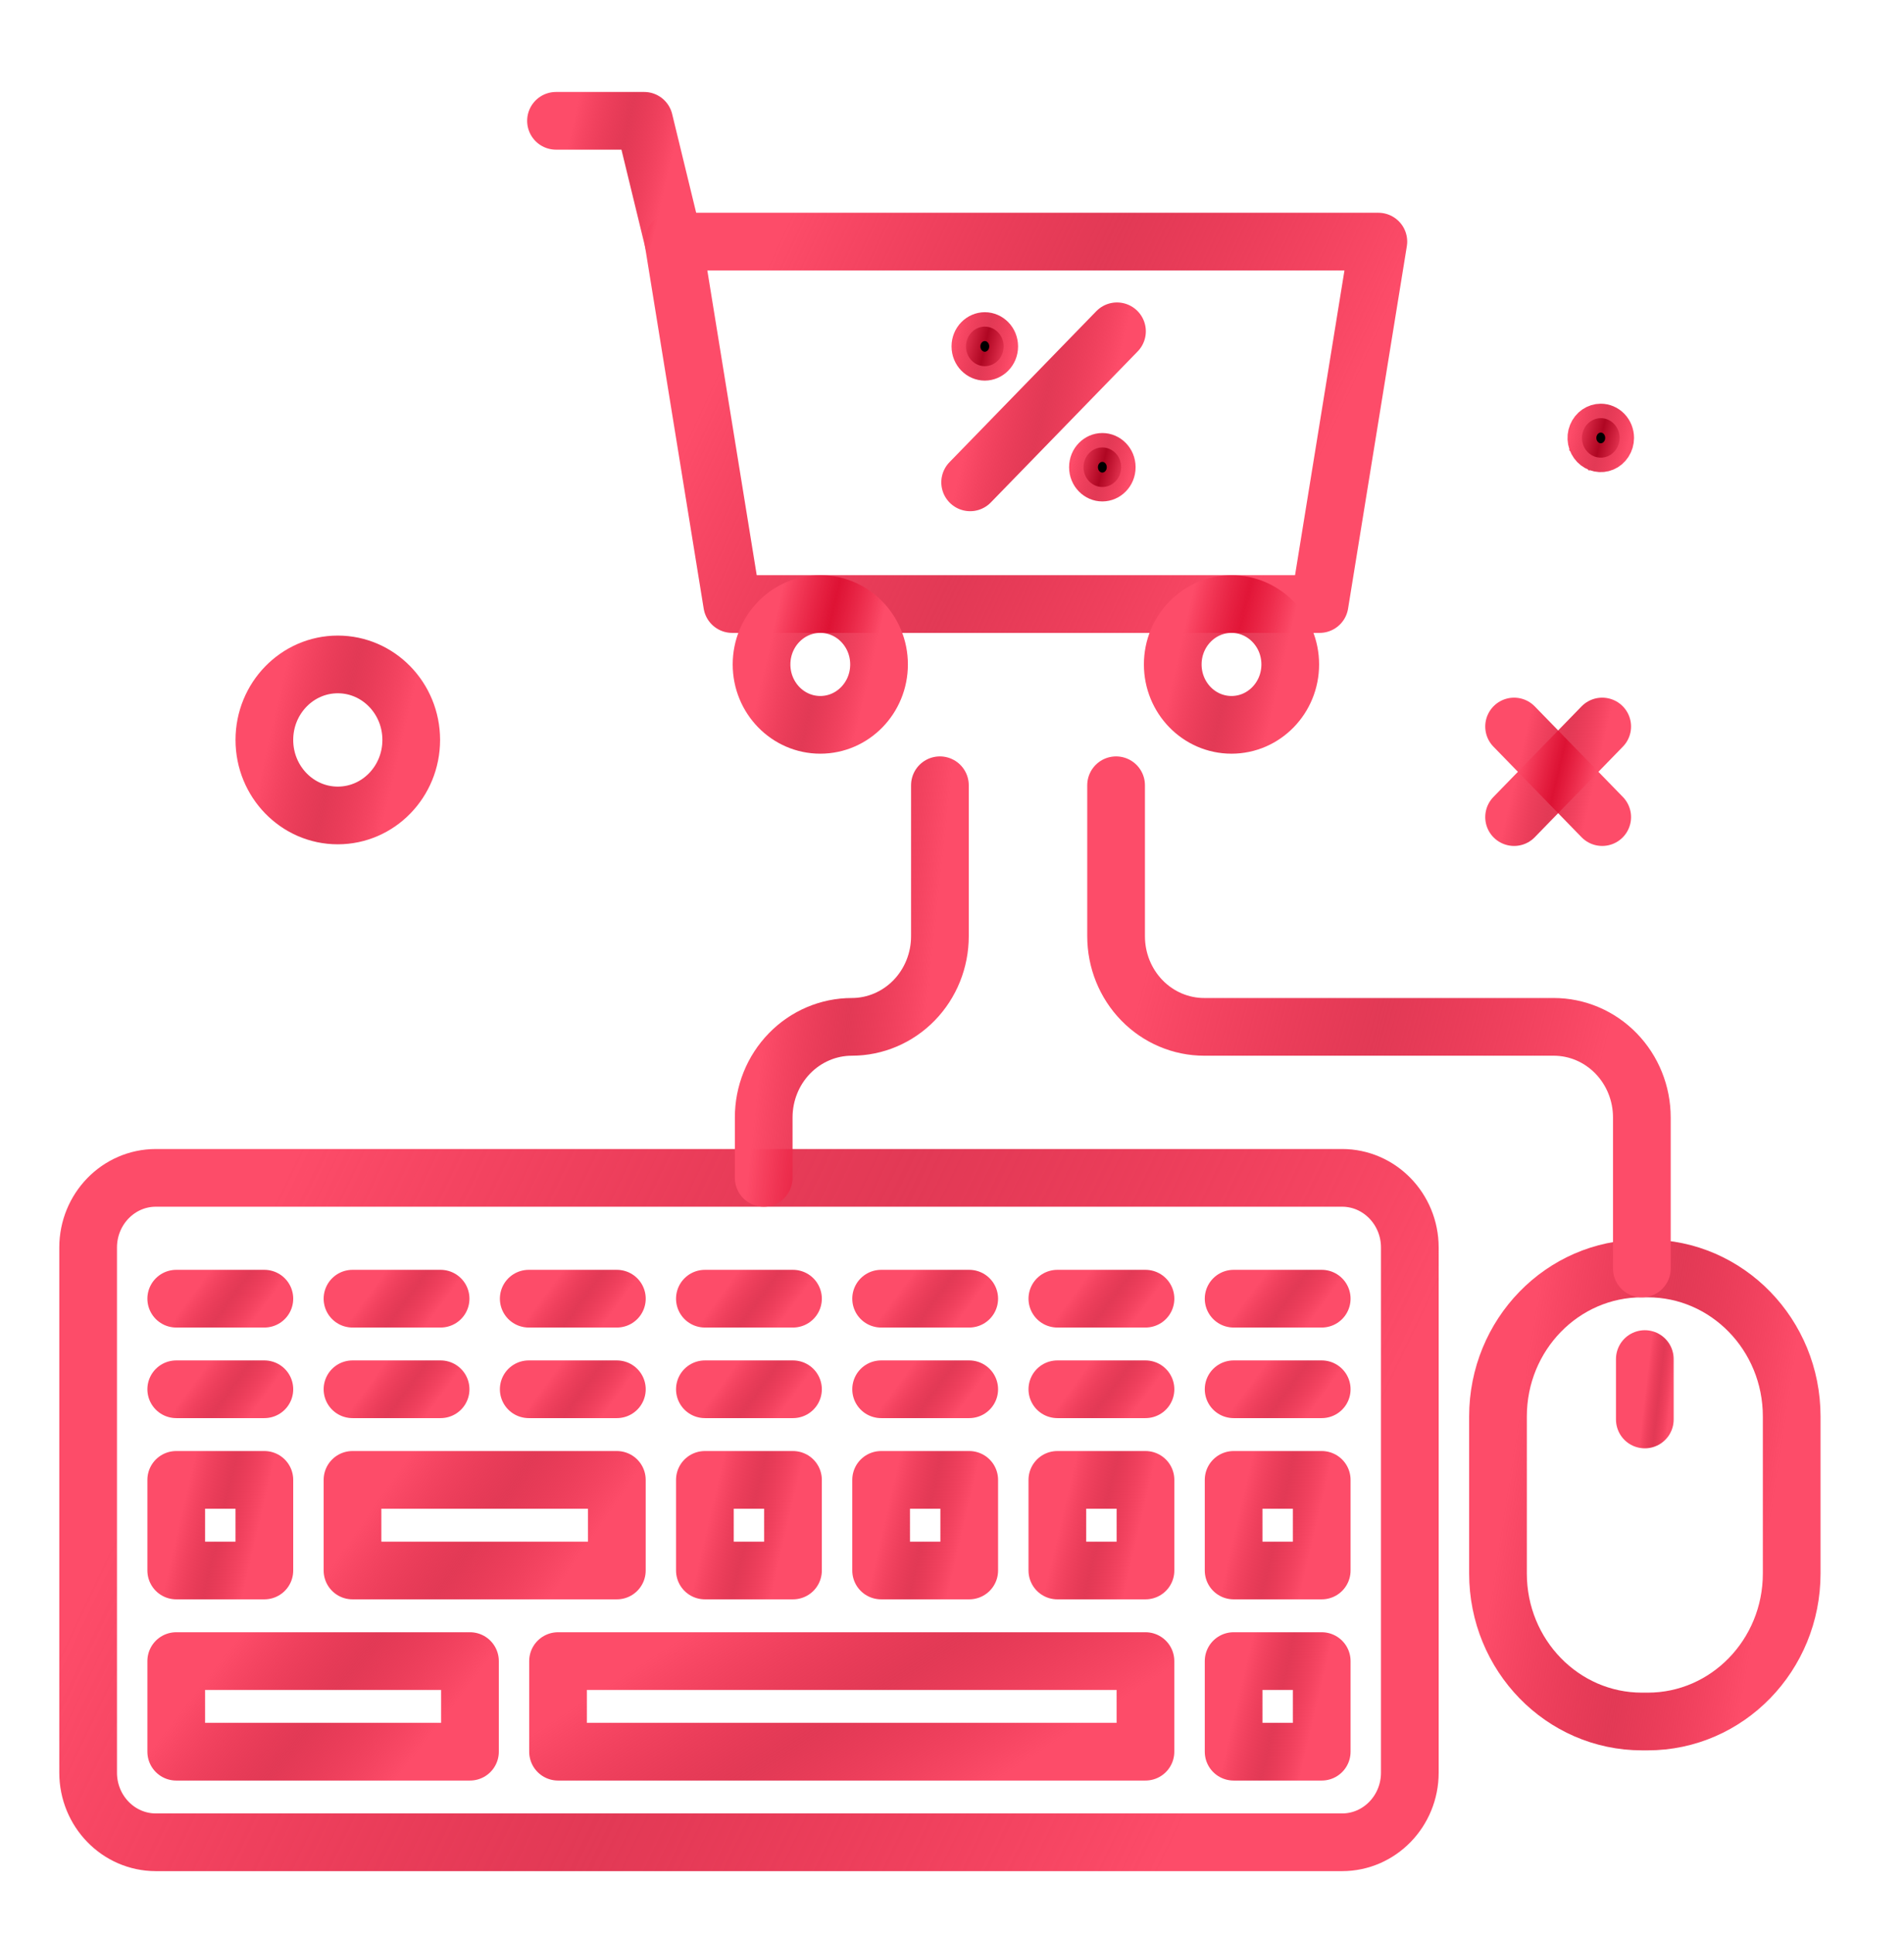 <svg width="66" height="67" viewBox="0 0 66 67" fill="none" xmlns="http://www.w3.org/2000/svg">
<path d="M11.709 28.266C13.115 28.266 14.255 27.094 14.255 25.648C14.255 24.203 13.115 23.031 11.709 23.031C10.304 23.031 9.164 24.203 9.164 25.648C9.164 27.094 10.304 28.266 11.709 28.266Z" stroke="url(#paint0_linear_159_419)" stroke-width="2" stroke-linecap="round" stroke-linejoin="round"/>
<path d="M56.142 15.18C56.142 15.318 56.102 15.453 56.028 15.566C55.955 15.679 55.852 15.765 55.734 15.815C55.617 15.865 55.488 15.878 55.364 15.852C55.24 15.827 55.124 15.764 55.032 15.669L54.736 15.957L55.032 15.669C54.94 15.574 54.875 15.452 54.849 15.316C54.823 15.18 54.836 15.04 54.888 14.913C54.939 14.786 55.024 14.68 55.132 14.606C55.239 14.533 55.363 14.494 55.489 14.494C55.657 14.494 55.822 14.563 55.946 14.69C56.07 14.818 56.142 14.993 56.142 15.18Z" fill="black" stroke="url(#paint1_linear_159_419)"/>
<path d="M46.521 40.828H5.404C4.106 40.828 3.055 41.91 3.055 43.244V61.444C3.055 62.778 4.106 63.859 5.404 63.859H46.521C47.818 63.859 48.87 62.778 48.87 61.444V43.244C48.87 41.91 47.818 40.828 46.521 40.828Z" stroke="url(#paint2_linear_159_419)" stroke-width="2" stroke-linecap="round" stroke-linejoin="round"/>
<path d="M39.706 57.578H19.344V60.719H39.706V57.578Z" stroke="url(#paint3_linear_159_419)" stroke-width="2" stroke-linecap="round" stroke-linejoin="round"/>
<path d="M45.816 57.578H42.762V60.719H45.816V57.578Z" stroke="url(#paint4_linear_159_419)" stroke-width="2" stroke-linecap="round" stroke-linejoin="round"/>
<path d="M39.707 51.297H36.652V54.438H39.707V51.297Z" stroke="url(#paint5_linear_159_419)" stroke-width="2" stroke-linecap="round" stroke-linejoin="round"/>
<path d="M33.597 51.297H30.543V54.438H33.597V51.297Z" stroke="url(#paint6_linear_159_419)" stroke-width="2" stroke-linecap="round" stroke-linejoin="round"/>
<path d="M27.488 51.297H24.434V54.438H27.488V51.297Z" stroke="url(#paint7_linear_159_419)" stroke-width="2" stroke-linecap="round" stroke-linejoin="round"/>
<path d="M21.382 51.297H12.219V54.438H21.382V51.297Z" stroke="url(#paint8_linear_159_419)" stroke-width="2" stroke-linecap="round" stroke-linejoin="round"/>
<path d="M9.164 51.297H6.109V54.438H9.164V51.297Z" stroke="url(#paint9_linear_159_419)" stroke-width="2" stroke-linecap="round" stroke-linejoin="round"/>
<path d="M16.291 57.578H6.109V60.719H16.291V57.578Z" stroke="url(#paint10_linear_159_419)" stroke-width="2" stroke-linecap="round" stroke-linejoin="round"/>
<path d="M45.816 51.297H42.762V54.438H45.816V51.297Z" stroke="url(#paint11_linear_159_419)" stroke-width="2" stroke-linecap="round" stroke-linejoin="round"/>
<path d="M42.762 45.016H45.816" stroke="url(#paint12_linear_159_419)" stroke-width="2" stroke-linecap="round" stroke-linejoin="round"/>
<path d="M36.652 45.016H39.707" stroke="url(#paint13_linear_159_419)" stroke-width="2" stroke-linecap="round" stroke-linejoin="round"/>
<path d="M30.543 45.016H33.597" stroke="url(#paint14_linear_159_419)" stroke-width="2" stroke-linecap="round" stroke-linejoin="round"/>
<path d="M24.434 45.016H27.488" stroke="url(#paint15_linear_159_419)" stroke-width="2" stroke-linecap="round" stroke-linejoin="round"/>
<path d="M18.328 45.016H21.383" stroke="url(#paint16_linear_159_419)" stroke-width="2" stroke-linecap="round" stroke-linejoin="round"/>
<path d="M12.219 45.016H15.273" stroke="url(#paint17_linear_159_419)" stroke-width="2" stroke-linecap="round" stroke-linejoin="round"/>
<path d="M6.109 45.016H9.164" stroke="url(#paint18_linear_159_419)" stroke-width="2" stroke-linecap="round" stroke-linejoin="round"/>
<path d="M42.762 48.156H45.816" stroke="url(#paint19_linear_159_419)" stroke-width="2" stroke-linecap="round" stroke-linejoin="round"/>
<path d="M36.652 48.156H39.707" stroke="url(#paint20_linear_159_419)" stroke-width="2" stroke-linecap="round" stroke-linejoin="round"/>
<path d="M30.543 48.156H33.597" stroke="url(#paint21_linear_159_419)" stroke-width="2" stroke-linecap="round" stroke-linejoin="round"/>
<path d="M24.434 48.156H27.488" stroke="url(#paint22_linear_159_419)" stroke-width="2" stroke-linecap="round" stroke-linejoin="round"/>
<path d="M18.328 48.156H21.383" stroke="url(#paint23_linear_159_419)" stroke-width="2" stroke-linecap="round" stroke-linejoin="round"/>
<path d="M12.219 48.156H15.273" stroke="url(#paint24_linear_159_419)" stroke-width="2" stroke-linecap="round" stroke-linejoin="round"/>
<path d="M6.109 48.156H9.164" stroke="url(#paint25_linear_159_419)" stroke-width="2" stroke-linecap="round" stroke-linejoin="round"/>
<path d="M57.117 43.969H56.916C54.16 43.969 51.926 46.266 51.926 49.099V54.541C51.926 57.375 54.16 59.672 56.916 59.672H57.117C59.873 59.672 62.107 57.375 62.107 54.541V49.099C62.107 46.266 59.873 43.969 57.117 43.969Z" stroke="url(#paint26_linear_159_419)" stroke-width="2" stroke-linecap="round" stroke-linejoin="round"/>
<path d="M57.016 49.203V47.109" stroke="url(#paint27_linear_159_419)" stroke-width="2" stroke-linecap="round" stroke-linejoin="round"/>
<path d="M26.473 40.828V38.734C26.473 37.901 26.794 37.103 27.367 36.514C27.94 35.925 28.717 35.594 29.527 35.594C30.337 35.594 31.114 35.263 31.687 34.674C32.26 34.085 32.581 33.286 32.581 32.453V27.219" stroke="url(#paint28_linear_159_419)" stroke-width="2" stroke-linecap="round" stroke-linejoin="round"/>
<path d="M56.913 43.969V38.734C56.913 37.901 56.591 37.103 56.018 36.514C55.445 35.925 54.668 35.594 53.858 35.594H41.742C40.932 35.594 40.155 35.263 39.582 34.674C39.009 34.085 38.688 33.286 38.688 32.453V27.219" stroke="url(#paint29_linear_159_419)" stroke-width="2" stroke-linecap="round" stroke-linejoin="round"/>
<path d="M45.742 20.938H25.38L23.344 8.375H47.779L45.742 20.938Z" stroke="url(#paint30_linear_159_419)" stroke-width="2" stroke-linecap="round" stroke-linejoin="round"/>
<path d="M42.689 25.125C43.813 25.125 44.725 24.188 44.725 23.031C44.725 21.875 43.813 20.938 42.689 20.938C41.564 20.938 40.652 21.875 40.652 23.031C40.652 24.188 41.564 25.125 42.689 25.125Z" stroke="url(#paint31_linear_159_419)" stroke-width="2" stroke-linecap="round" stroke-linejoin="round"/>
<path d="M28.435 25.125C29.559 25.125 30.471 24.188 30.471 23.031C30.471 21.875 29.559 20.938 28.435 20.938C27.31 20.938 26.398 21.875 26.398 23.031C26.398 24.188 27.31 25.125 28.435 25.125Z" stroke="url(#paint32_linear_159_419)" stroke-width="2" stroke-linecap="round" stroke-linejoin="round"/>
<path d="M19.273 4.188H22.328L23.346 8.375" stroke="url(#paint33_linear_159_419)" stroke-width="2" stroke-linecap="round" stroke-linejoin="round"/>
<path d="M38.719 11.484L33.629 16.719" stroke="url(#paint34_linear_159_419)" stroke-width="2" stroke-linecap="round" stroke-linejoin="round"/>
<path d="M34.79 12.008C34.79 12.399 34.485 12.693 34.137 12.693C33.79 12.693 33.484 12.399 33.484 12.008C33.484 11.616 33.79 11.322 34.137 11.322C34.485 11.322 34.79 11.616 34.79 12.008Z" fill="black" stroke="url(#paint35_linear_159_419)"/>
<path d="M38.864 16.195C38.864 16.587 38.559 16.881 38.211 16.881C37.864 16.881 37.559 16.587 37.559 16.195C37.559 15.803 37.864 15.51 38.211 15.51C38.559 15.51 38.864 15.803 38.864 16.195Z" fill="black" stroke="url(#paint36_linear_159_419)"/>
<path d="M52.484 25.183L55.539 28.323" stroke="url(#paint37_linear_159_419)" stroke-width="2" stroke-linecap="round" stroke-linejoin="round"/>
<path d="M55.539 25.183L52.484 28.323" stroke="url(#paint38_linear_159_419)" stroke-width="2" stroke-linecap="round" stroke-linejoin="round"/>
<defs>
<linearGradient id="paint0_linear_159_419" x1="12.964" y1="29.91" x2="7.127" y2="28.55" gradientUnits="userSpaceOnUse">
<stop stop-color="#FD4C69"/>
<stop offset="0.363" stop-color="#DB082B" stop-opacity="0.8"/>
<stop offset="0.755" stop-color="#FD4C69"/>
</linearGradient>
<linearGradient id="paint1_linear_159_419" x1="56.057" y1="17.11" x2="53.413" y2="16.494" gradientUnits="userSpaceOnUse">
<stop stop-color="#FD4C69"/>
<stop offset="0.363" stop-color="#DB082B" stop-opacity="0.8"/>
<stop offset="0.755" stop-color="#FD4C69"/>
</linearGradient>
<linearGradient id="paint2_linear_159_419" x1="37.256" y1="71.094" x2="-7.879" y2="49.588" gradientUnits="userSpaceOnUse">
<stop stop-color="#FD4C69"/>
<stop offset="0.363" stop-color="#DB082B" stop-opacity="0.8"/>
<stop offset="0.755" stop-color="#FD4C69"/>
</linearGradient>
<linearGradient id="paint3_linear_159_419" x1="34.544" y1="61.705" x2="27.33" y2="50.501" gradientUnits="userSpaceOnUse">
<stop stop-color="#FD4C69"/>
<stop offset="0.363" stop-color="#DB082B" stop-opacity="0.8"/>
<stop offset="0.755" stop-color="#FD4C69"/>
</linearGradient>
<linearGradient id="paint4_linear_159_419" x1="45.042" y1="61.705" x2="41.54" y2="60.889" gradientUnits="userSpaceOnUse">
<stop stop-color="#FD4C69"/>
<stop offset="0.363" stop-color="#DB082B" stop-opacity="0.8"/>
<stop offset="0.755" stop-color="#FD4C69"/>
</linearGradient>
<linearGradient id="paint5_linear_159_419" x1="38.932" y1="55.424" x2="35.43" y2="54.608" gradientUnits="userSpaceOnUse">
<stop stop-color="#FD4C69"/>
<stop offset="0.363" stop-color="#DB082B" stop-opacity="0.8"/>
<stop offset="0.755" stop-color="#FD4C69"/>
</linearGradient>
<linearGradient id="paint6_linear_159_419" x1="32.823" y1="55.424" x2="29.321" y2="54.608" gradientUnits="userSpaceOnUse">
<stop stop-color="#FD4C69"/>
<stop offset="0.363" stop-color="#DB082B" stop-opacity="0.8"/>
<stop offset="0.755" stop-color="#FD4C69"/>
</linearGradient>
<linearGradient id="paint7_linear_159_419" x1="26.714" y1="55.424" x2="23.212" y2="54.608" gradientUnits="userSpaceOnUse">
<stop stop-color="#FD4C69"/>
<stop offset="0.363" stop-color="#DB082B" stop-opacity="0.8"/>
<stop offset="0.755" stop-color="#FD4C69"/>
</linearGradient>
<linearGradient id="paint8_linear_159_419" x1="19.059" y1="55.424" x2="11.617" y2="50.223" gradientUnits="userSpaceOnUse">
<stop stop-color="#FD4C69"/>
<stop offset="0.363" stop-color="#DB082B" stop-opacity="0.8"/>
<stop offset="0.755" stop-color="#FD4C69"/>
</linearGradient>
<linearGradient id="paint9_linear_159_419" x1="8.389" y1="55.424" x2="4.887" y2="54.608" gradientUnits="userSpaceOnUse">
<stop stop-color="#FD4C69"/>
<stop offset="0.363" stop-color="#DB082B" stop-opacity="0.8"/>
<stop offset="0.755" stop-color="#FD4C69"/>
</linearGradient>
<linearGradient id="paint10_linear_159_419" x1="13.71" y1="61.705" x2="6.032" y2="55.743" gradientUnits="userSpaceOnUse">
<stop stop-color="#FD4C69"/>
<stop offset="0.363" stop-color="#DB082B" stop-opacity="0.8"/>
<stop offset="0.755" stop-color="#FD4C69"/>
</linearGradient>
<linearGradient id="paint11_linear_159_419" x1="45.042" y1="55.424" x2="41.54" y2="54.608" gradientUnits="userSpaceOnUse">
<stop stop-color="#FD4C69"/>
<stop offset="0.363" stop-color="#DB082B" stop-opacity="0.8"/>
<stop offset="0.755" stop-color="#FD4C69"/>
</linearGradient>
<linearGradient id="paint12_linear_159_419" x1="45.042" y1="46.33" x2="42.637" y2="44.57" gradientUnits="userSpaceOnUse">
<stop stop-color="#FD4C69"/>
<stop offset="0.363" stop-color="#DB082B" stop-opacity="0.8"/>
<stop offset="0.755" stop-color="#FD4C69"/>
</linearGradient>
<linearGradient id="paint13_linear_159_419" x1="38.932" y1="46.33" x2="36.528" y2="44.57" gradientUnits="userSpaceOnUse">
<stop stop-color="#FD4C69"/>
<stop offset="0.363" stop-color="#DB082B" stop-opacity="0.8"/>
<stop offset="0.755" stop-color="#FD4C69"/>
</linearGradient>
<linearGradient id="paint14_linear_159_419" x1="32.823" y1="46.33" x2="30.418" y2="44.57" gradientUnits="userSpaceOnUse">
<stop stop-color="#FD4C69"/>
<stop offset="0.363" stop-color="#DB082B" stop-opacity="0.8"/>
<stop offset="0.755" stop-color="#FD4C69"/>
</linearGradient>
<linearGradient id="paint15_linear_159_419" x1="26.714" y1="46.33" x2="24.309" y2="44.57" gradientUnits="userSpaceOnUse">
<stop stop-color="#FD4C69"/>
<stop offset="0.363" stop-color="#DB082B" stop-opacity="0.8"/>
<stop offset="0.755" stop-color="#FD4C69"/>
</linearGradient>
<linearGradient id="paint16_linear_159_419" x1="20.608" y1="46.33" x2="18.203" y2="44.57" gradientUnits="userSpaceOnUse">
<stop stop-color="#FD4C69"/>
<stop offset="0.363" stop-color="#DB082B" stop-opacity="0.8"/>
<stop offset="0.755" stop-color="#FD4C69"/>
</linearGradient>
<linearGradient id="paint17_linear_159_419" x1="14.499" y1="46.33" x2="12.094" y2="44.57" gradientUnits="userSpaceOnUse">
<stop stop-color="#FD4C69"/>
<stop offset="0.363" stop-color="#DB082B" stop-opacity="0.8"/>
<stop offset="0.755" stop-color="#FD4C69"/>
</linearGradient>
<linearGradient id="paint18_linear_159_419" x1="8.389" y1="46.33" x2="5.984" y2="44.57" gradientUnits="userSpaceOnUse">
<stop stop-color="#FD4C69"/>
<stop offset="0.363" stop-color="#DB082B" stop-opacity="0.8"/>
<stop offset="0.755" stop-color="#FD4C69"/>
</linearGradient>
<linearGradient id="paint19_linear_159_419" x1="45.042" y1="49.47" x2="42.637" y2="47.711" gradientUnits="userSpaceOnUse">
<stop stop-color="#FD4C69"/>
<stop offset="0.363" stop-color="#DB082B" stop-opacity="0.8"/>
<stop offset="0.755" stop-color="#FD4C69"/>
</linearGradient>
<linearGradient id="paint20_linear_159_419" x1="38.932" y1="49.47" x2="36.528" y2="47.711" gradientUnits="userSpaceOnUse">
<stop stop-color="#FD4C69"/>
<stop offset="0.363" stop-color="#DB082B" stop-opacity="0.8"/>
<stop offset="0.755" stop-color="#FD4C69"/>
</linearGradient>
<linearGradient id="paint21_linear_159_419" x1="32.823" y1="49.47" x2="30.418" y2="47.711" gradientUnits="userSpaceOnUse">
<stop stop-color="#FD4C69"/>
<stop offset="0.363" stop-color="#DB082B" stop-opacity="0.8"/>
<stop offset="0.755" stop-color="#FD4C69"/>
</linearGradient>
<linearGradient id="paint22_linear_159_419" x1="26.714" y1="49.47" x2="24.309" y2="47.711" gradientUnits="userSpaceOnUse">
<stop stop-color="#FD4C69"/>
<stop offset="0.363" stop-color="#DB082B" stop-opacity="0.8"/>
<stop offset="0.755" stop-color="#FD4C69"/>
</linearGradient>
<linearGradient id="paint23_linear_159_419" x1="20.608" y1="49.47" x2="18.203" y2="47.711" gradientUnits="userSpaceOnUse">
<stop stop-color="#FD4C69"/>
<stop offset="0.363" stop-color="#DB082B" stop-opacity="0.8"/>
<stop offset="0.755" stop-color="#FD4C69"/>
</linearGradient>
<linearGradient id="paint24_linear_159_419" x1="14.499" y1="49.47" x2="12.094" y2="47.711" gradientUnits="userSpaceOnUse">
<stop stop-color="#FD4C69"/>
<stop offset="0.363" stop-color="#DB082B" stop-opacity="0.8"/>
<stop offset="0.755" stop-color="#FD4C69"/>
</linearGradient>
<linearGradient id="paint25_linear_159_419" x1="8.389" y1="49.47" x2="5.984" y2="47.711" gradientUnits="userSpaceOnUse">
<stop stop-color="#FD4C69"/>
<stop offset="0.363" stop-color="#DB082B" stop-opacity="0.8"/>
<stop offset="0.755" stop-color="#FD4C69"/>
</linearGradient>
<linearGradient id="paint26_linear_159_419" x1="59.526" y1="64.604" x2="47.509" y2="62.738" gradientUnits="userSpaceOnUse">
<stop stop-color="#FD4C69"/>
<stop offset="0.363" stop-color="#DB082B" stop-opacity="0.8"/>
<stop offset="0.755" stop-color="#FD4C69"/>
</linearGradient>
<linearGradient id="paint27_linear_159_419" x1="57.762" y1="49.861" x2="56.569" y2="49.724" gradientUnits="userSpaceOnUse">
<stop stop-color="#FD4C69"/>
<stop offset="0.363" stop-color="#DB082B" stop-opacity="0.8"/>
<stop offset="0.755" stop-color="#FD4C69"/>
</linearGradient>
<linearGradient id="paint28_linear_159_419" x1="31.033" y1="45.103" x2="23.733" y2="44.318" gradientUnits="userSpaceOnUse">
<stop stop-color="#FD4C69"/>
<stop offset="0.363" stop-color="#DB082B" stop-opacity="0.8"/>
<stop offset="0.755" stop-color="#FD4C69"/>
</linearGradient>
<linearGradient id="paint29_linear_159_419" x1="52.293" y1="49.23" x2="31.663" y2="43.853" gradientUnits="userSpaceOnUse">
<stop stop-color="#FD4C69"/>
<stop offset="0.363" stop-color="#DB082B" stop-opacity="0.8"/>
<stop offset="0.755" stop-color="#FD4C69"/>
</linearGradient>
<linearGradient id="paint30_linear_159_419" x1="41.585" y1="24.883" x2="17.315" y2="13.577" gradientUnits="userSpaceOnUse">
<stop stop-color="#FD4C69"/>
<stop offset="0.363" stop-color="#DB082B" stop-opacity="0.8"/>
<stop offset="0.755" stop-color="#FD4C69"/>
</linearGradient>
<linearGradient id="paint31_linear_159_419" x1="43.693" y1="26.44" x2="39.023" y2="25.353" gradientUnits="userSpaceOnUse">
<stop stop-color="#FD4C69"/>
<stop offset="0.363" stop-color="#DB082B" stop-opacity="0.8"/>
<stop offset="0.755" stop-color="#FD4C69"/>
</linearGradient>
<linearGradient id="paint32_linear_159_419" x1="29.439" y1="26.44" x2="24.769" y2="25.353" gradientUnits="userSpaceOnUse">
<stop stop-color="#FD4C69"/>
<stop offset="0.363" stop-color="#DB082B" stop-opacity="0.8"/>
<stop offset="0.755" stop-color="#FD4C69"/>
</linearGradient>
<linearGradient id="paint33_linear_159_419" x1="22.314" y1="9.69" x2="17.644" y2="8.603" gradientUnits="userSpaceOnUse">
<stop stop-color="#FD4C69"/>
<stop offset="0.363" stop-color="#DB082B" stop-opacity="0.8"/>
<stop offset="0.755" stop-color="#FD4C69"/>
</linearGradient>
<linearGradient id="paint34_linear_159_419" x1="37.429" y1="18.363" x2="31.592" y2="17.003" gradientUnits="userSpaceOnUse">
<stop stop-color="#FD4C69"/>
<stop offset="0.363" stop-color="#DB082B" stop-opacity="0.8"/>
<stop offset="0.755" stop-color="#FD4C69"/>
</linearGradient>
<linearGradient id="paint35_linear_159_419" x1="34.706" y1="13.938" x2="32.062" y2="13.322" gradientUnits="userSpaceOnUse">
<stop stop-color="#FD4C69"/>
<stop offset="0.363" stop-color="#DB082B" stop-opacity="0.8"/>
<stop offset="0.755" stop-color="#FD4C69"/>
</linearGradient>
<linearGradient id="paint36_linear_159_419" x1="38.78" y1="18.125" x2="36.136" y2="17.509" gradientUnits="userSpaceOnUse">
<stop stop-color="#FD4C69"/>
<stop offset="0.363" stop-color="#DB082B" stop-opacity="0.8"/>
<stop offset="0.755" stop-color="#FD4C69"/>
</linearGradient>
<linearGradient id="paint37_linear_159_419" x1="54.764" y1="29.31" x2="51.262" y2="28.494" gradientUnits="userSpaceOnUse">
<stop stop-color="#FD4C69"/>
<stop offset="0.363" stop-color="#DB082B" stop-opacity="0.8"/>
<stop offset="0.755" stop-color="#FD4C69"/>
</linearGradient>
<linearGradient id="paint38_linear_159_419" x1="54.764" y1="29.31" x2="51.262" y2="28.494" gradientUnits="userSpaceOnUse">
<stop stop-color="#FD4C69"/>
<stop offset="0.363" stop-color="#DB082B" stop-opacity="0.8"/>
<stop offset="0.755" stop-color="#FD4C69"/>
</linearGradient>
</defs>
</svg>
